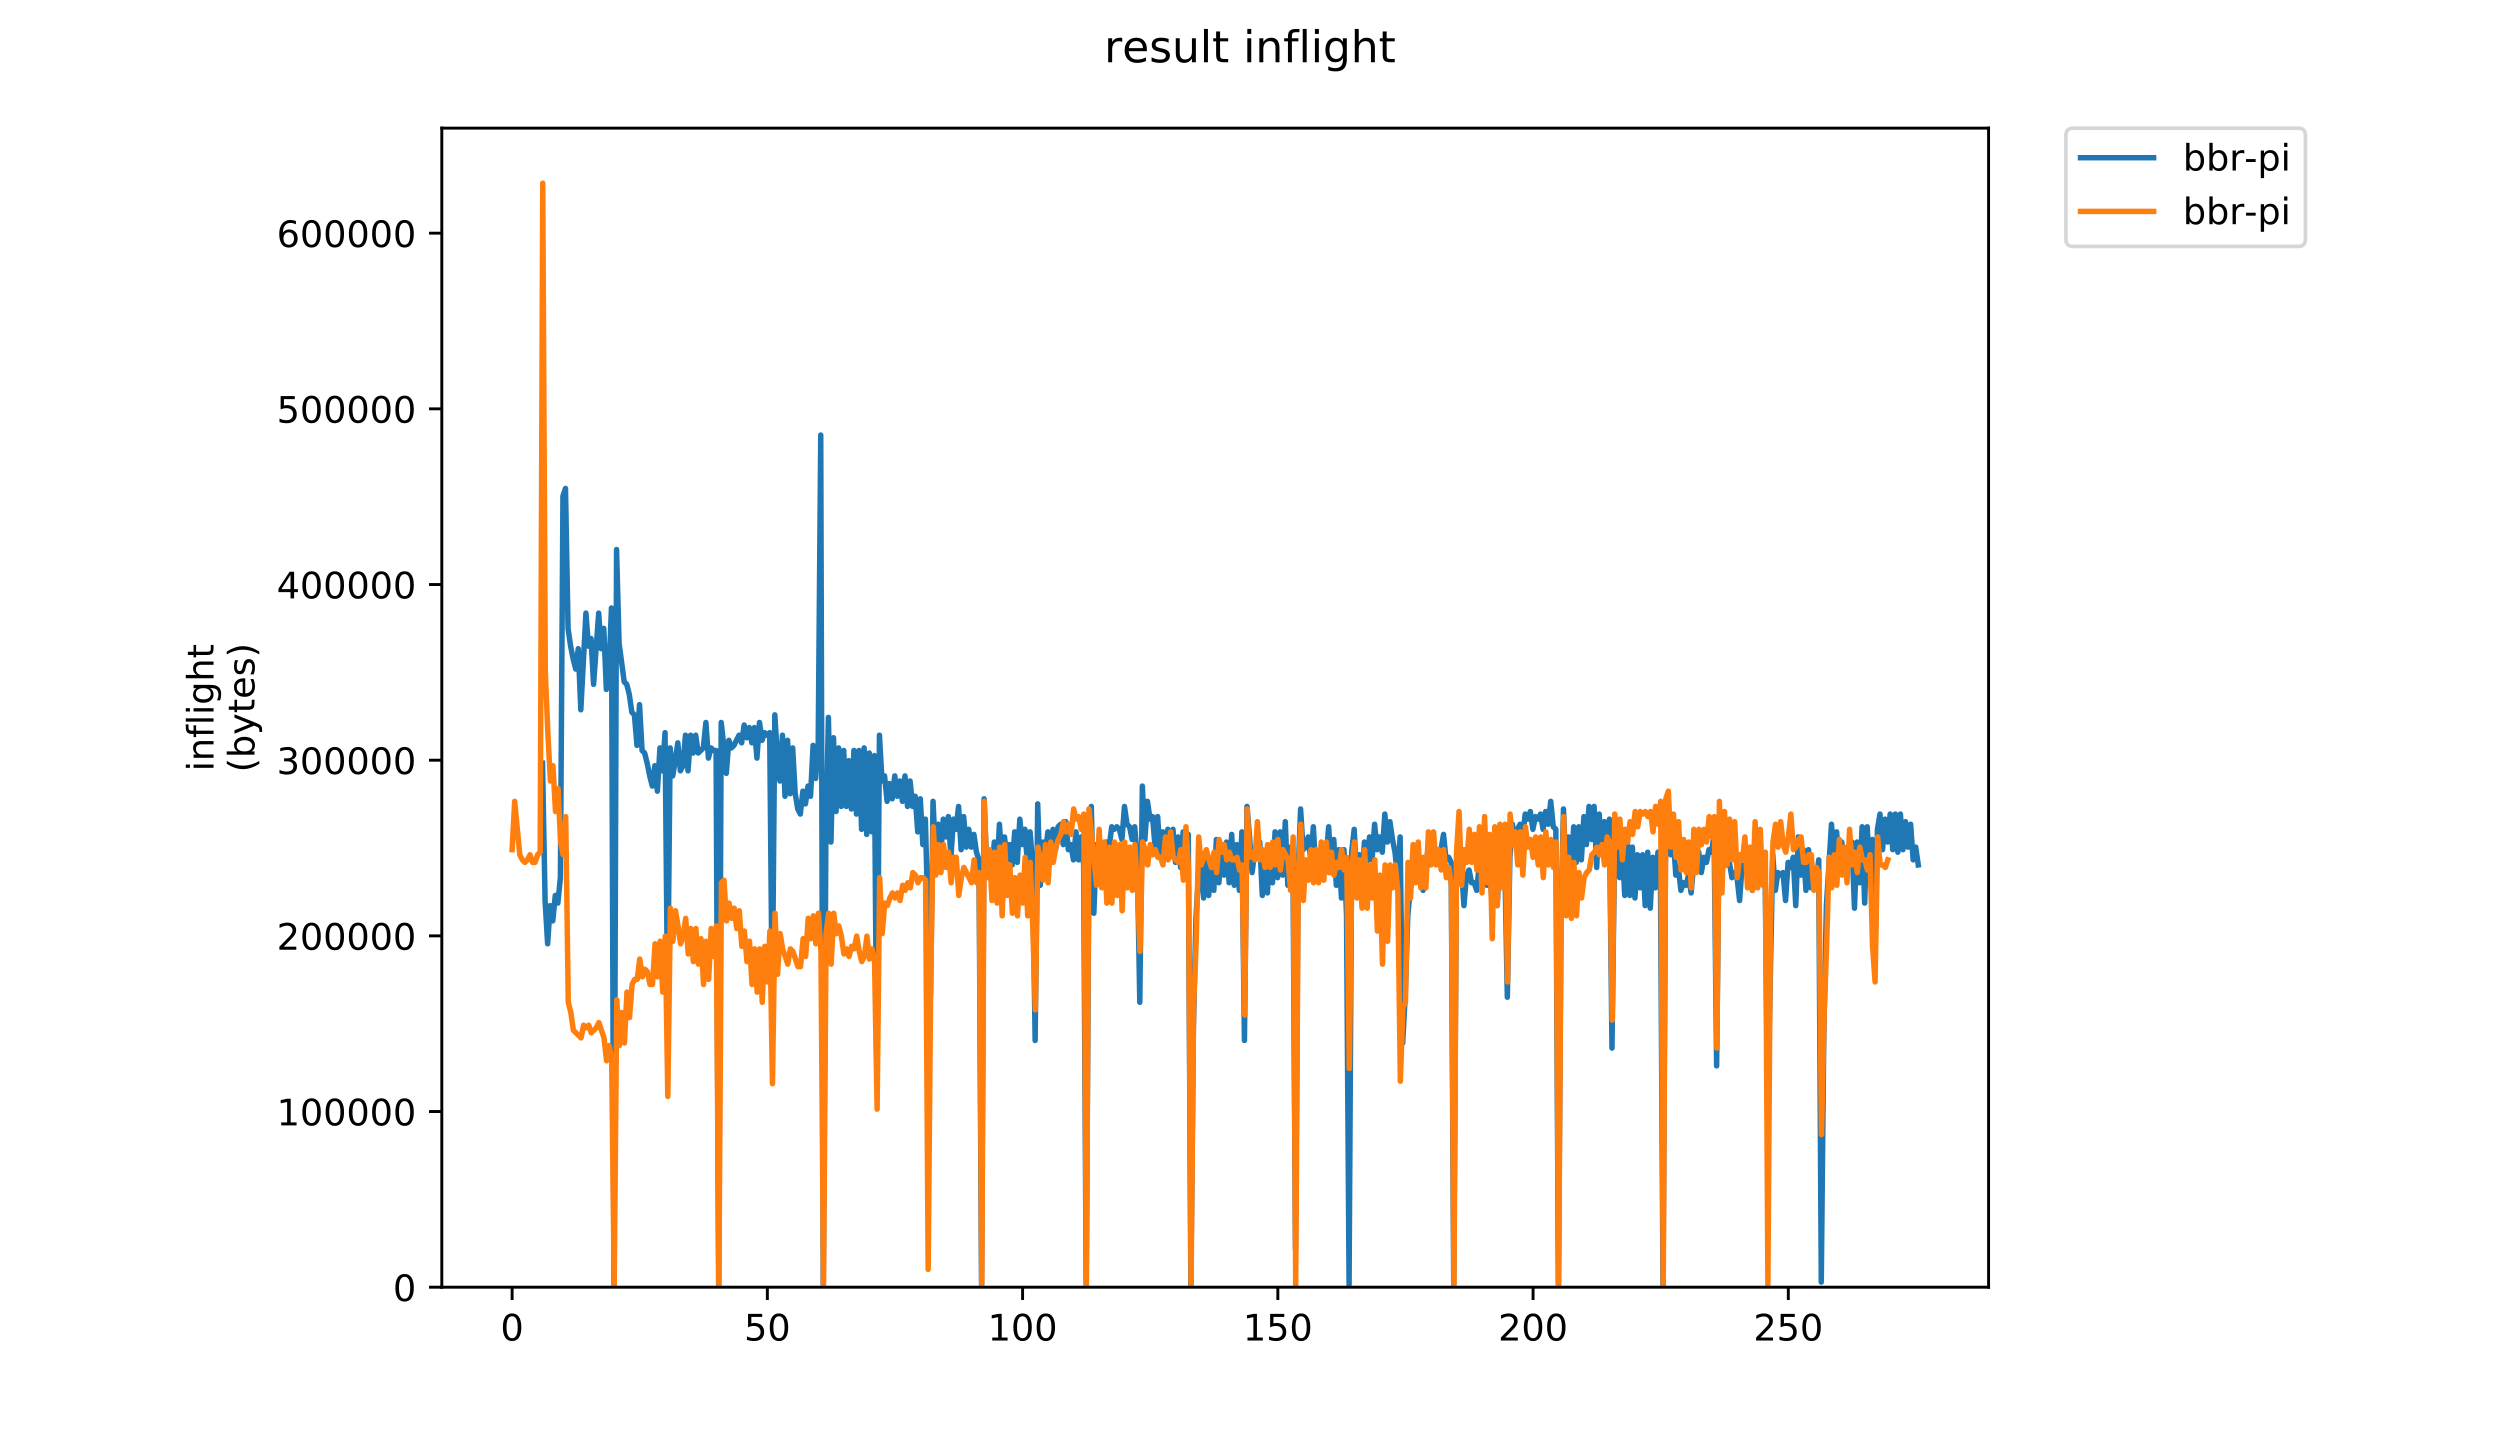 <?xml version="1.0" encoding="utf-8" standalone="no"?>
<!DOCTYPE svg PUBLIC "-//W3C//DTD SVG 1.1//EN"
  "http://www.w3.org/Graphics/SVG/1.1/DTD/svg11.dtd">
<!-- Created with matplotlib (https://matplotlib.org/) -->
<svg height="396pt" version="1.1" viewBox="0 0 684 396" width="684pt" xmlns="http://www.w3.org/2000/svg" xmlns:xlink="http://www.w3.org/1999/xlink">
 <defs>
  <style type="text/css">
*{stroke-linecap:butt;stroke-linejoin:round;}
  </style>
 </defs>
 <g id="figure_1">
  <g id="patch_1">
   <path d="M 0 396 
L 684 396 
L 684 0 
L 0 0 
z
" style="fill:#ffffff;"/>
  </g>
  <g id="axes_1">
   <g id="patch_2">
    <path d="M 120.879 352.174 
L 544.074 352.174 
L 544.074 35.062 
L 120.879 35.062 
z
" style="fill:#ffffff;"/>
   </g>
   <g id="matplotlib.axis_1">
    <g id="xtick_1">
     <g id="line2d_1">
      <defs>
       <path d="M 0 0 
L 0 3.5 
" id="mbcc3416b67" style="stroke:#000000;stroke-width:0.8;"/>
      </defs>
      <g>
       <use style="stroke:#000000;stroke-width:0.8;" x="140.115" xlink:href="#mbcc3416b67" y="352.174"/>
      </g>
     </g>
     <g id="text_1">
      <!-- 0 -->
      <defs>
       <path d="M 31.781 66.406 
Q 24.172 66.406 20.328 58.906 
Q 16.5 51.422 16.5 36.375 
Q 16.5 21.391 20.328 13.891 
Q 24.172 6.391 31.781 6.391 
Q 39.453 6.391 43.281 13.891 
Q 47.125 21.391 47.125 36.375 
Q 47.125 51.422 43.281 58.906 
Q 39.453 66.406 31.781 66.406 
z
M 31.781 74.219 
Q 44.047 74.219 50.516 64.516 
Q 56.984 54.828 56.984 36.375 
Q 56.984 17.969 50.516 8.266 
Q 44.047 -1.422 31.781 -1.422 
Q 19.531 -1.422 13.062 8.266 
Q 6.594 17.969 6.594 36.375 
Q 6.594 54.828 13.062 64.516 
Q 19.531 74.219 31.781 74.219 
z
" id="DejaVuSans-48"/>
      </defs>
      <g transform="translate(136.933 366.773)scale(0.1 -0.1)">
       <use xlink:href="#DejaVuSans-48"/>
      </g>
     </g>
    </g>
    <g id="xtick_2">
     <g id="line2d_2">
      <g>
       <use style="stroke:#000000;stroke-width:0.8;" x="209.948" xlink:href="#mbcc3416b67" y="352.174"/>
      </g>
     </g>
     <g id="text_2">
      <!-- 50 -->
      <defs>
       <path d="M 10.797 72.906 
L 49.516 72.906 
L 49.516 64.594 
L 19.828 64.594 
L 19.828 46.734 
Q 21.969 47.469 24.109 47.828 
Q 26.266 48.188 28.422 48.188 
Q 40.625 48.188 47.75 41.5 
Q 54.891 34.812 54.891 23.391 
Q 54.891 11.625 47.562 5.094 
Q 40.234 -1.422 26.906 -1.422 
Q 22.312 -1.422 17.547 -0.641 
Q 12.797 0.141 7.719 1.703 
L 7.719 11.625 
Q 12.109 9.234 16.797 8.062 
Q 21.484 6.891 26.703 6.891 
Q 35.156 6.891 40.078 11.328 
Q 45.016 15.766 45.016 23.391 
Q 45.016 31 40.078 35.438 
Q 35.156 39.891 26.703 39.891 
Q 22.75 39.891 18.812 39.016 
Q 14.891 38.141 10.797 36.281 
z
" id="DejaVuSans-53"/>
      </defs>
      <g transform="translate(203.586 366.773)scale(0.1 -0.1)">
       <use xlink:href="#DejaVuSans-53"/>
       <use x="63.623" xlink:href="#DejaVuSans-48"/>
      </g>
     </g>
    </g>
    <g id="xtick_3">
     <g id="line2d_3">
      <g>
       <use style="stroke:#000000;stroke-width:0.8;" x="279.781" xlink:href="#mbcc3416b67" y="352.174"/>
      </g>
     </g>
     <g id="text_3">
      <!-- 100 -->
      <defs>
       <path d="M 12.406 8.297 
L 28.516 8.297 
L 28.516 63.922 
L 10.984 60.406 
L 10.984 69.391 
L 28.422 72.906 
L 38.281 72.906 
L 38.281 8.297 
L 54.391 8.297 
L 54.391 0 
L 12.406 0 
z
" id="DejaVuSans-49"/>
      </defs>
      <g transform="translate(270.238 366.773)scale(0.1 -0.1)">
       <use xlink:href="#DejaVuSans-49"/>
       <use x="63.623" xlink:href="#DejaVuSans-48"/>
       <use x="127.246" xlink:href="#DejaVuSans-48"/>
      </g>
     </g>
    </g>
    <g id="xtick_4">
     <g id="line2d_4">
      <g>
       <use style="stroke:#000000;stroke-width:0.8;" x="349.615" xlink:href="#mbcc3416b67" y="352.174"/>
      </g>
     </g>
     <g id="text_4">
      <!-- 150 -->
      <g transform="translate(340.071 366.773)scale(0.1 -0.1)">
       <use xlink:href="#DejaVuSans-49"/>
       <use x="63.623" xlink:href="#DejaVuSans-53"/>
       <use x="127.246" xlink:href="#DejaVuSans-48"/>
      </g>
     </g>
    </g>
    <g id="xtick_5">
     <g id="line2d_5">
      <g>
       <use style="stroke:#000000;stroke-width:0.8;" x="419.448" xlink:href="#mbcc3416b67" y="352.174"/>
      </g>
     </g>
     <g id="text_5">
      <!-- 200 -->
      <defs>
       <path d="M 19.188 8.297 
L 53.609 8.297 
L 53.609 0 
L 7.328 0 
L 7.328 8.297 
Q 12.938 14.109 22.625 23.891 
Q 32.328 33.688 34.812 36.531 
Q 39.547 41.844 41.422 45.531 
Q 43.312 49.219 43.312 52.781 
Q 43.312 58.594 39.234 62.25 
Q 35.156 65.922 28.609 65.922 
Q 23.969 65.922 18.812 64.312 
Q 13.672 62.703 7.812 59.422 
L 7.812 69.391 
Q 13.766 71.781 18.938 73 
Q 24.125 74.219 28.422 74.219 
Q 39.75 74.219 46.484 68.547 
Q 53.219 62.891 53.219 53.422 
Q 53.219 48.922 51.531 44.891 
Q 49.859 40.875 45.406 35.406 
Q 44.188 33.984 37.641 27.219 
Q 31.109 20.453 19.188 8.297 
z
" id="DejaVuSans-50"/>
      </defs>
      <g transform="translate(409.904 366.773)scale(0.1 -0.1)">
       <use xlink:href="#DejaVuSans-50"/>
       <use x="63.623" xlink:href="#DejaVuSans-48"/>
       <use x="127.246" xlink:href="#DejaVuSans-48"/>
      </g>
     </g>
    </g>
    <g id="xtick_6">
     <g id="line2d_6">
      <g>
       <use style="stroke:#000000;stroke-width:0.8;" x="489.281" xlink:href="#mbcc3416b67" y="352.174"/>
      </g>
     </g>
     <g id="text_6">
      <!-- 250 -->
      <g transform="translate(479.738 366.773)scale(0.1 -0.1)">
       <use xlink:href="#DejaVuSans-50"/>
       <use x="63.623" xlink:href="#DejaVuSans-53"/>
       <use x="127.246" xlink:href="#DejaVuSans-48"/>
      </g>
     </g>
    </g>
   </g>
   <g id="matplotlib.axis_2">
    <g id="ytick_1">
     <g id="line2d_7">
      <defs>
       <path d="M 0 0 
L -3.5 0 
" id="m702353a41c" style="stroke:#000000;stroke-width:0.8;"/>
      </defs>
      <g>
       <use style="stroke:#000000;stroke-width:0.8;" x="120.879" xlink:href="#m702353a41c" y="352.174"/>
      </g>
     </g>
     <g id="text_7">
      <!-- 0 -->
      <g transform="translate(107.516 355.973)scale(0.1 -0.1)">
       <use xlink:href="#DejaVuSans-48"/>
      </g>
     </g>
    </g>
    <g id="ytick_2">
     <g id="line2d_8">
      <g>
       <use style="stroke:#000000;stroke-width:0.8;" x="120.879" xlink:href="#m702353a41c" y="304.111"/>
      </g>
     </g>
     <g id="text_8">
      <!-- 100000 -->
      <g transform="translate(75.704 307.91)scale(0.1 -0.1)">
       <use xlink:href="#DejaVuSans-49"/>
       <use x="63.623" xlink:href="#DejaVuSans-48"/>
       <use x="127.246" xlink:href="#DejaVuSans-48"/>
       <use x="190.869" xlink:href="#DejaVuSans-48"/>
       <use x="254.492" xlink:href="#DejaVuSans-48"/>
       <use x="318.115" xlink:href="#DejaVuSans-48"/>
      </g>
     </g>
    </g>
    <g id="ytick_3">
     <g id="line2d_9">
      <g>
       <use style="stroke:#000000;stroke-width:0.8;" x="120.879" xlink:href="#m702353a41c" y="256.048"/>
      </g>
     </g>
     <g id="text_9">
      <!-- 200000 -->
      <g transform="translate(75.704 259.847)scale(0.1 -0.1)">
       <use xlink:href="#DejaVuSans-50"/>
       <use x="63.623" xlink:href="#DejaVuSans-48"/>
       <use x="127.246" xlink:href="#DejaVuSans-48"/>
       <use x="190.869" xlink:href="#DejaVuSans-48"/>
       <use x="254.492" xlink:href="#DejaVuSans-48"/>
       <use x="318.115" xlink:href="#DejaVuSans-48"/>
      </g>
     </g>
    </g>
    <g id="ytick_4">
     <g id="line2d_10">
      <g>
       <use style="stroke:#000000;stroke-width:0.8;" x="120.879" xlink:href="#m702353a41c" y="207.985"/>
      </g>
     </g>
     <g id="text_10">
      <!-- 300000 -->
      <defs>
       <path d="M 40.578 39.312 
Q 47.656 37.797 51.625 33 
Q 55.609 28.219 55.609 21.188 
Q 55.609 10.406 48.188 4.484 
Q 40.766 -1.422 27.094 -1.422 
Q 22.516 -1.422 17.656 -0.516 
Q 12.797 0.391 7.625 2.203 
L 7.625 11.719 
Q 11.719 9.328 16.594 8.109 
Q 21.484 6.891 26.812 6.891 
Q 36.078 6.891 40.938 10.547 
Q 45.797 14.203 45.797 21.188 
Q 45.797 27.641 41.281 31.266 
Q 36.766 34.906 28.719 34.906 
L 20.219 34.906 
L 20.219 43.016 
L 29.109 43.016 
Q 36.375 43.016 40.234 45.922 
Q 44.094 48.828 44.094 54.297 
Q 44.094 59.906 40.109 62.906 
Q 36.141 65.922 28.719 65.922 
Q 24.656 65.922 20.016 65.031 
Q 15.375 64.156 9.812 62.312 
L 9.812 71.094 
Q 15.438 72.656 20.344 73.438 
Q 25.25 74.219 29.594 74.219 
Q 40.828 74.219 47.359 69.109 
Q 53.906 64.016 53.906 55.328 
Q 53.906 49.266 50.438 45.094 
Q 46.969 40.922 40.578 39.312 
z
" id="DejaVuSans-51"/>
      </defs>
      <g transform="translate(75.704 211.784)scale(0.1 -0.1)">
       <use xlink:href="#DejaVuSans-51"/>
       <use x="63.623" xlink:href="#DejaVuSans-48"/>
       <use x="127.246" xlink:href="#DejaVuSans-48"/>
       <use x="190.869" xlink:href="#DejaVuSans-48"/>
       <use x="254.492" xlink:href="#DejaVuSans-48"/>
       <use x="318.115" xlink:href="#DejaVuSans-48"/>
      </g>
     </g>
    </g>
    <g id="ytick_5">
     <g id="line2d_11">
      <g>
       <use style="stroke:#000000;stroke-width:0.8;" x="120.879" xlink:href="#m702353a41c" y="159.922"/>
      </g>
     </g>
     <g id="text_11">
      <!-- 400000 -->
      <defs>
       <path d="M 37.797 64.312 
L 12.891 25.391 
L 37.797 25.391 
z
M 35.203 72.906 
L 47.609 72.906 
L 47.609 25.391 
L 58.016 25.391 
L 58.016 17.188 
L 47.609 17.188 
L 47.609 0 
L 37.797 0 
L 37.797 17.188 
L 4.891 17.188 
L 4.891 26.703 
z
" id="DejaVuSans-52"/>
      </defs>
      <g transform="translate(75.704 163.721)scale(0.1 -0.1)">
       <use xlink:href="#DejaVuSans-52"/>
       <use x="63.623" xlink:href="#DejaVuSans-48"/>
       <use x="127.246" xlink:href="#DejaVuSans-48"/>
       <use x="190.869" xlink:href="#DejaVuSans-48"/>
       <use x="254.492" xlink:href="#DejaVuSans-48"/>
       <use x="318.115" xlink:href="#DejaVuSans-48"/>
      </g>
     </g>
    </g>
    <g id="ytick_6">
     <g id="line2d_12">
      <g>
       <use style="stroke:#000000;stroke-width:0.8;" x="120.879" xlink:href="#m702353a41c" y="111.858"/>
      </g>
     </g>
     <g id="text_12">
      <!-- 500000 -->
      <g transform="translate(75.704 115.658)scale(0.1 -0.1)">
       <use xlink:href="#DejaVuSans-53"/>
       <use x="63.623" xlink:href="#DejaVuSans-48"/>
       <use x="127.246" xlink:href="#DejaVuSans-48"/>
       <use x="190.869" xlink:href="#DejaVuSans-48"/>
       <use x="254.492" xlink:href="#DejaVuSans-48"/>
       <use x="318.115" xlink:href="#DejaVuSans-48"/>
      </g>
     </g>
    </g>
    <g id="ytick_7">
     <g id="line2d_13">
      <g>
       <use style="stroke:#000000;stroke-width:0.8;" x="120.879" xlink:href="#m702353a41c" y="63.795"/>
      </g>
     </g>
     <g id="text_13">
      <!-- 600000 -->
      <defs>
       <path d="M 33.016 40.375 
Q 26.375 40.375 22.484 35.828 
Q 18.609 31.297 18.609 23.391 
Q 18.609 15.531 22.484 10.953 
Q 26.375 6.391 33.016 6.391 
Q 39.656 6.391 43.531 10.953 
Q 47.406 15.531 47.406 23.391 
Q 47.406 31.297 43.531 35.828 
Q 39.656 40.375 33.016 40.375 
z
M 52.594 71.297 
L 52.594 62.312 
Q 48.875 64.062 45.094 64.984 
Q 41.312 65.922 37.594 65.922 
Q 27.828 65.922 22.672 59.328 
Q 17.531 52.734 16.797 39.406 
Q 19.672 43.656 24.016 45.922 
Q 28.375 48.188 33.594 48.188 
Q 44.578 48.188 50.953 41.516 
Q 57.328 34.859 57.328 23.391 
Q 57.328 12.156 50.688 5.359 
Q 44.047 -1.422 33.016 -1.422 
Q 20.359 -1.422 13.672 8.266 
Q 6.984 17.969 6.984 36.375 
Q 6.984 53.656 15.188 63.938 
Q 23.391 74.219 37.203 74.219 
Q 40.922 74.219 44.703 73.484 
Q 48.484 72.75 52.594 71.297 
z
" id="DejaVuSans-54"/>
      </defs>
      <g transform="translate(75.704 67.594)scale(0.1 -0.1)">
       <use xlink:href="#DejaVuSans-54"/>
       <use x="63.623" xlink:href="#DejaVuSans-48"/>
       <use x="127.246" xlink:href="#DejaVuSans-48"/>
       <use x="190.869" xlink:href="#DejaVuSans-48"/>
       <use x="254.492" xlink:href="#DejaVuSans-48"/>
       <use x="318.115" xlink:href="#DejaVuSans-48"/>
      </g>
     </g>
    </g>
    <g id="text_14">
     <!-- inflight -->
     <defs>
      <path d="M 9.422 54.688 
L 18.406 54.688 
L 18.406 0 
L 9.422 0 
z
M 9.422 75.984 
L 18.406 75.984 
L 18.406 64.594 
L 9.422 64.594 
z
" id="DejaVuSans-105"/>
      <path d="M 54.891 33.016 
L 54.891 0 
L 45.906 0 
L 45.906 32.719 
Q 45.906 40.484 42.875 44.328 
Q 39.844 48.188 33.797 48.188 
Q 26.516 48.188 22.312 43.547 
Q 18.109 38.922 18.109 30.906 
L 18.109 0 
L 9.078 0 
L 9.078 54.688 
L 18.109 54.688 
L 18.109 46.188 
Q 21.344 51.125 25.703 53.562 
Q 30.078 56 35.797 56 
Q 45.219 56 50.047 50.172 
Q 54.891 44.344 54.891 33.016 
z
" id="DejaVuSans-110"/>
      <path d="M 37.109 75.984 
L 37.109 68.5 
L 28.516 68.5 
Q 23.688 68.5 21.797 66.547 
Q 19.922 64.594 19.922 59.516 
L 19.922 54.688 
L 34.719 54.688 
L 34.719 47.703 
L 19.922 47.703 
L 19.922 0 
L 10.891 0 
L 10.891 47.703 
L 2.297 47.703 
L 2.297 54.688 
L 10.891 54.688 
L 10.891 58.5 
Q 10.891 67.625 15.141 71.797 
Q 19.391 75.984 28.609 75.984 
z
" id="DejaVuSans-102"/>
      <path d="M 9.422 75.984 
L 18.406 75.984 
L 18.406 0 
L 9.422 0 
z
" id="DejaVuSans-108"/>
      <path d="M 45.406 27.984 
Q 45.406 37.75 41.375 43.109 
Q 37.359 48.484 30.078 48.484 
Q 22.859 48.484 18.828 43.109 
Q 14.797 37.75 14.797 27.984 
Q 14.797 18.266 18.828 12.891 
Q 22.859 7.516 30.078 7.516 
Q 37.359 7.516 41.375 12.891 
Q 45.406 18.266 45.406 27.984 
z
M 54.391 6.781 
Q 54.391 -7.172 48.188 -13.984 
Q 42 -20.797 29.203 -20.797 
Q 24.469 -20.797 20.266 -20.094 
Q 16.062 -19.391 12.109 -17.922 
L 12.109 -9.188 
Q 16.062 -11.328 19.922 -12.344 
Q 23.781 -13.375 27.781 -13.375 
Q 36.625 -13.375 41.016 -8.766 
Q 45.406 -4.156 45.406 5.172 
L 45.406 9.625 
Q 42.625 4.781 38.281 2.391 
Q 33.938 0 27.875 0 
Q 17.828 0 11.672 7.656 
Q 5.516 15.328 5.516 27.984 
Q 5.516 40.672 11.672 48.328 
Q 17.828 56 27.875 56 
Q 33.938 56 38.281 53.609 
Q 42.625 51.219 45.406 46.391 
L 45.406 54.688 
L 54.391 54.688 
z
" id="DejaVuSans-103"/>
      <path d="M 54.891 33.016 
L 54.891 0 
L 45.906 0 
L 45.906 32.719 
Q 45.906 40.484 42.875 44.328 
Q 39.844 48.188 33.797 48.188 
Q 26.516 48.188 22.312 43.547 
Q 18.109 38.922 18.109 30.906 
L 18.109 0 
L 9.078 0 
L 9.078 75.984 
L 18.109 75.984 
L 18.109 46.188 
Q 21.344 51.125 25.703 53.562 
Q 30.078 56 35.797 56 
Q 45.219 56 50.047 50.172 
Q 54.891 44.344 54.891 33.016 
z
" id="DejaVuSans-104"/>
      <path d="M 18.312 70.219 
L 18.312 54.688 
L 36.812 54.688 
L 36.812 47.703 
L 18.312 47.703 
L 18.312 18.016 
Q 18.312 11.328 20.141 9.422 
Q 21.969 7.516 27.594 7.516 
L 36.812 7.516 
L 36.812 0 
L 27.594 0 
Q 17.188 0 13.234 3.875 
Q 9.281 7.766 9.281 18.016 
L 9.281 47.703 
L 2.688 47.703 
L 2.688 54.688 
L 9.281 54.688 
L 9.281 70.219 
z
" id="DejaVuSans-116"/>
     </defs>
     <g transform="translate(58.426 211.018)rotate(-90)scale(0.1 -0.1)">
      <use xlink:href="#DejaVuSans-105"/>
      <use x="27.783" xlink:href="#DejaVuSans-110"/>
      <use x="91.162" xlink:href="#DejaVuSans-102"/>
      <use x="126.367" xlink:href="#DejaVuSans-108"/>
      <use x="154.15" xlink:href="#DejaVuSans-105"/>
      <use x="181.934" xlink:href="#DejaVuSans-103"/>
      <use x="245.41" xlink:href="#DejaVuSans-104"/>
      <use x="308.789" xlink:href="#DejaVuSans-116"/>
     </g>
     <!-- (bytes) -->
     <defs>
      <path d="M 31 75.875 
Q 24.469 64.656 21.281 53.656 
Q 18.109 42.672 18.109 31.391 
Q 18.109 20.125 21.312 9.062 
Q 24.516 -2 31 -13.188 
L 23.188 -13.188 
Q 15.875 -1.703 12.234 9.375 
Q 8.594 20.453 8.594 31.391 
Q 8.594 42.281 12.203 53.312 
Q 15.828 64.359 23.188 75.875 
z
" id="DejaVuSans-40"/>
      <path d="M 48.688 27.297 
Q 48.688 37.203 44.609 42.844 
Q 40.531 48.484 33.406 48.484 
Q 26.266 48.484 22.188 42.844 
Q 18.109 37.203 18.109 27.297 
Q 18.109 17.391 22.188 11.75 
Q 26.266 6.109 33.406 6.109 
Q 40.531 6.109 44.609 11.75 
Q 48.688 17.391 48.688 27.297 
z
M 18.109 46.391 
Q 20.953 51.266 25.266 53.625 
Q 29.594 56 35.594 56 
Q 45.562 56 51.781 48.094 
Q 58.016 40.188 58.016 27.297 
Q 58.016 14.406 51.781 6.484 
Q 45.562 -1.422 35.594 -1.422 
Q 29.594 -1.422 25.266 0.953 
Q 20.953 3.328 18.109 8.203 
L 18.109 0 
L 9.078 0 
L 9.078 75.984 
L 18.109 75.984 
z
" id="DejaVuSans-98"/>
      <path d="M 32.172 -5.078 
Q 28.375 -14.844 24.75 -17.812 
Q 21.141 -20.797 15.094 -20.797 
L 7.906 -20.797 
L 7.906 -13.281 
L 13.188 -13.281 
Q 16.891 -13.281 18.938 -11.516 
Q 21 -9.766 23.484 -3.219 
L 25.094 0.875 
L 2.984 54.688 
L 12.5 54.688 
L 29.594 11.922 
L 46.688 54.688 
L 56.203 54.688 
z
" id="DejaVuSans-121"/>
      <path d="M 56.203 29.594 
L 56.203 25.203 
L 14.891 25.203 
Q 15.484 15.922 20.484 11.062 
Q 25.484 6.203 34.422 6.203 
Q 39.594 6.203 44.453 7.469 
Q 49.312 8.734 54.109 11.281 
L 54.109 2.781 
Q 49.266 0.734 44.188 -0.344 
Q 39.109 -1.422 33.891 -1.422 
Q 20.797 -1.422 13.156 6.188 
Q 5.516 13.812 5.516 26.812 
Q 5.516 40.234 12.766 48.109 
Q 20.016 56 32.328 56 
Q 43.359 56 49.781 48.891 
Q 56.203 41.797 56.203 29.594 
z
M 47.219 32.234 
Q 47.125 39.594 43.094 43.984 
Q 39.062 48.391 32.422 48.391 
Q 24.906 48.391 20.391 44.141 
Q 15.875 39.891 15.188 32.172 
z
" id="DejaVuSans-101"/>
      <path d="M 44.281 53.078 
L 44.281 44.578 
Q 40.484 46.531 36.375 47.5 
Q 32.281 48.484 27.875 48.484 
Q 21.188 48.484 17.844 46.438 
Q 14.5 44.391 14.5 40.281 
Q 14.5 37.156 16.891 35.375 
Q 19.281 33.594 26.516 31.984 
L 29.594 31.297 
Q 39.156 29.25 43.188 25.516 
Q 47.219 21.781 47.219 15.094 
Q 47.219 7.469 41.188 3.016 
Q 35.156 -1.422 24.609 -1.422 
Q 20.219 -1.422 15.453 -0.562 
Q 10.688 0.297 5.422 2 
L 5.422 11.281 
Q 10.406 8.688 15.234 7.391 
Q 20.062 6.109 24.812 6.109 
Q 31.156 6.109 34.562 8.281 
Q 37.984 10.453 37.984 14.406 
Q 37.984 18.062 35.516 20.016 
Q 33.062 21.969 24.703 23.781 
L 21.578 24.516 
Q 13.234 26.266 9.516 29.906 
Q 5.812 33.547 5.812 39.891 
Q 5.812 47.609 11.281 51.797 
Q 16.75 56 26.812 56 
Q 31.781 56 36.172 55.266 
Q 40.578 54.547 44.281 53.078 
z
" id="DejaVuSans-115"/>
      <path d="M 8.016 75.875 
L 15.828 75.875 
Q 23.141 64.359 26.781 53.312 
Q 30.422 42.281 30.422 31.391 
Q 30.422 20.453 26.781 9.375 
Q 23.141 -1.703 15.828 -13.188 
L 8.016 -13.188 
Q 14.5 -2 17.703 9.062 
Q 20.906 20.125 20.906 31.391 
Q 20.906 42.672 17.703 53.656 
Q 14.5 64.656 8.016 75.875 
z
" id="DejaVuSans-41"/>
     </defs>
     <g transform="translate(69.624 211.295)rotate(-90)scale(0.1 -0.1)">
      <use xlink:href="#DejaVuSans-40"/>
      <use x="39.014" xlink:href="#DejaVuSans-98"/>
      <use x="102.49" xlink:href="#DejaVuSans-121"/>
      <use x="161.67" xlink:href="#DejaVuSans-116"/>
      <use x="200.879" xlink:href="#DejaVuSans-101"/>
      <use x="262.402" xlink:href="#DejaVuSans-115"/>
      <use x="314.502" xlink:href="#DejaVuSans-41"/>
     </g>
    </g>
   </g>
   <g id="line2d_14">
    <path clip-path="url(#p927c589e6e)" d="M 148.436 208.808 
L 149.134 246.389 
L 149.833 258.22 
L 150.531 247.781 
L 151.229 251.957 
L 151.928 244.997 
L 152.626 247.085 
L 153.324 240.125 
L 154.023 135.732 
L 154.721 133.644 
L 155.419 171.922 
L 156.118 176.794 
L 156.816 180.273 
L 157.514 183.057 
L 158.213 177.49 
L 158.911 194.192 
L 160.308 167.746 
L 161.006 176.794 
L 161.704 174.706 
L 162.403 187.233 
L 163.799 167.746 
L 164.498 177.49 
L 165.196 171.922 
L 165.894 188.625 
L 166.593 184.449 
L 167.291 166.354 
L 167.989 351.478 
L 168.688 150.347 
L 169.386 176.098 
L 170.783 186.537 
L 171.481 187.233 
L 172.179 190.017 
L 172.878 194.888 
L 173.576 195.584 
L 174.274 203.936 
L 174.973 192.801 
L 175.671 205.328 
L 176.369 206.024 
L 177.068 208.808 
L 177.766 212.287 
L 178.464 215.071 
L 179.163 209.503 
L 179.861 216.463 
L 180.559 204.632 
L 181.258 210.895 
L 181.956 200.456 
L 182.654 274.923 
L 183.353 204.632 
L 184.051 212.287 
L 184.749 208.112 
L 185.448 203.24 
L 186.146 210.895 
L 186.844 209.503 
L 187.543 201.152 
L 188.241 210.895 
L 188.939 201.152 
L 189.638 206.024 
L 190.336 201.152 
L 191.034 206.024 
L 192.431 204.632 
L 193.129 197.672 
L 193.828 207.416 
L 194.526 204.632 
L 195.224 205.328 
L 195.923 205.328 
L 196.621 351.478 
L 197.319 197.672 
L 198.018 203.936 
L 198.716 211.591 
L 199.414 202.544 
L 200.113 204.632 
L 200.811 203.936 
L 202.208 201.152 
L 202.906 203.24 
L 203.604 198.368 
L 204.303 201.848 
L 205.001 199.064 
L 205.699 203.24 
L 206.398 199.064 
L 207.096 207.416 
L 207.794 197.672 
L 208.493 202.544 
L 209.191 200.456 
L 209.889 201.152 
L 210.588 200.456 
L 211.286 276.315 
L 211.984 195.584 
L 212.683 206.72 
L 213.381 213.679 
L 214.079 201.152 
L 214.778 217.855 
L 215.476 202.544 
L 216.174 217.159 
L 216.873 204.632 
L 217.571 217.159 
L 218.269 221.335 
L 218.968 222.727 
L 219.666 216.463 
L 220.364 219.943 
L 221.063 215.071 
L 221.761 217.855 
L 222.459 203.936 
L 223.158 212.983 
L 223.856 203.936 
L 224.554 119.029 
L 225.253 351.478 
L 225.951 230.382 
L 226.649 196.28 
L 227.348 230.382 
L 228.046 201.848 
L 228.744 222.031 
L 229.443 204.632 
L 230.141 220.639 
L 230.839 205.328 
L 231.538 220.639 
L 232.236 208.112 
L 232.934 221.335 
L 233.633 205.328 
L 234.331 222.727 
L 235.029 205.328 
L 235.728 226.902 
L 236.426 204.632 
L 237.124 228.294 
L 237.823 206.024 
L 238.521 227.598 
L 239.219 206.72 
L 239.918 295.802 
L 240.616 201.152 
L 241.314 213.679 
L 242.013 212.287 
L 242.711 219.247 
L 243.409 214.375 
L 244.108 218.551 
L 244.806 212.287 
L 245.504 217.855 
L 246.203 213.679 
L 246.901 219.247 
L 247.599 212.287 
L 248.298 220.639 
L 248.996 213.679 
L 249.694 220.639 
L 250.393 217.855 
L 251.091 227.598 
L 251.789 218.551 
L 252.488 231.078 
L 253.186 224.119 
L 253.884 251.957 
L 254.583 272.139 
L 255.281 219.247 
L 255.979 234.558 
L 256.678 225.51 
L 257.376 233.862 
L 258.074 224.119 
L 258.773 228.99 
L 259.471 223.423 
L 260.169 234.558 
L 260.868 224.119 
L 261.566 226.902 
L 262.264 220.639 
L 262.963 232.47 
L 263.661 223.423 
L 264.359 231.774 
L 265.058 226.902 
L 265.756 231.774 
L 266.454 228.294 
L 267.153 233.166 
L 267.851 235.254 
L 268.549 351.478 
L 269.248 218.551 
L 269.946 236.646 
L 270.644 233.166 
L 271.343 239.43 
L 272.041 230.382 
L 272.739 239.43 
L 273.438 225.51 
L 274.136 235.254 
L 274.834 228.99 
L 275.533 235.254 
L 276.231 231.078 
L 276.929 236.646 
L 277.628 227.598 
L 278.326 235.95 
L 279.024 224.119 
L 279.723 231.078 
L 280.421 226.902 
L 281.119 236.646 
L 281.818 227.598 
L 282.516 235.95 
L 283.214 284.667 
L 283.913 219.943 
L 284.611 242.213 
L 285.309 230.382 
L 286.008 233.166 
L 286.706 227.598 
L 287.404 234.558 
L 288.103 226.902 
L 288.801 232.47 
L 289.499 226.206 
L 290.198 225.51 
L 290.896 231.078 
L 291.594 224.814 
L 292.293 232.47 
L 292.991 231.078 
L 293.689 235.254 
L 294.388 227.598 
L 295.086 235.254 
L 295.784 228.99 
L 296.483 236.646 
L 297.181 351.478 
L 297.879 243.605 
L 298.578 220.639 
L 299.276 249.869 
L 299.974 231.078 
L 300.673 237.342 
L 302.069 234.558 
L 302.768 230.382 
L 303.466 231.774 
L 304.164 226.206 
L 304.863 226.902 
L 305.561 226.206 
L 306.259 226.902 
L 306.958 229.686 
L 307.656 220.639 
L 308.354 225.51 
L 309.053 226.206 
L 309.751 229.686 
L 310.449 226.206 
L 311.148 234.558 
L 311.846 274.227 
L 312.544 215.071 
L 313.243 229.686 
L 313.941 219.247 
L 314.639 224.119 
L 315.338 223.423 
L 316.036 231.774 
L 316.734 223.423 
L 317.433 234.558 
L 318.131 227.598 
L 318.829 233.166 
L 319.528 226.902 
L 320.226 233.862 
L 320.924 226.902 
L 321.623 235.95 
L 322.321 228.99 
L 323.019 237.342 
L 323.718 227.598 
L 324.416 235.95 
L 325.114 228.294 
L 325.813 351.478 
L 326.511 281.187 
L 327.209 251.261 
L 327.908 239.43 
L 328.606 236.646 
L 329.304 245.693 
L 330.003 235.95 
L 330.701 244.997 
L 331.399 235.254 
L 332.098 243.605 
L 332.796 229.686 
L 333.494 241.517 
L 334.193 231.078 
L 334.891 239.43 
L 335.589 230.382 
L 336.288 241.517 
L 336.986 228.294 
L 337.684 242.213 
L 338.383 231.078 
L 339.081 243.605 
L 339.779 227.598 
L 340.478 284.667 
L 341.176 220.639 
L 341.874 228.99 
L 342.573 238.734 
L 343.271 233.166 
L 343.969 232.47 
L 344.668 230.382 
L 345.366 244.997 
L 346.064 234.558 
L 346.763 244.301 
L 347.461 231.774 
L 348.159 241.517 
L 348.858 227.598 
L 349.556 240.125 
L 350.254 227.598 
L 350.953 239.43 
L 351.651 224.814 
L 352.349 242.213 
L 353.048 231.774 
L 353.746 233.862 
L 354.444 341.735 
L 355.143 239.43 
L 355.841 221.335 
L 356.539 232.47 
L 357.238 231.774 
L 357.936 228.99 
L 358.634 235.254 
L 359.333 226.206 
L 360.031 238.734 
L 361.428 233.166 
L 362.126 234.558 
L 362.824 234.558 
L 363.523 226.206 
L 364.221 238.734 
L 364.919 229.686 
L 365.618 242.213 
L 366.316 232.47 
L 367.014 245.693 
L 367.713 232.47 
L 368.411 250.565 
L 369.109 351.478 
L 369.808 233.166 
L 370.506 226.902 
L 371.204 240.821 
L 371.903 233.862 
L 372.601 241.517 
L 373.299 230.382 
L 373.998 235.95 
L 374.696 228.99 
L 375.394 235.254 
L 376.093 225.51 
L 376.791 232.47 
L 377.489 228.99 
L 378.188 233.166 
L 378.886 222.727 
L 379.584 230.382 
L 380.283 224.814 
L 380.981 229.686 
L 381.679 233.166 
L 382.378 240.125 
L 383.076 228.99 
L 383.774 285.363 
L 384.473 272.139 
L 385.171 250.565 
L 385.869 242.909 
L 386.568 240.821 
L 387.266 240.821 
L 387.964 239.43 
L 388.663 240.821 
L 389.361 243.605 
L 390.059 239.43 
L 390.758 231.078 
L 391.456 235.254 
L 392.154 230.382 
L 392.853 235.95 
L 393.551 232.47 
L 394.249 232.47 
L 394.948 228.294 
L 395.646 235.254 
L 396.344 234.558 
L 397.043 235.95 
L 397.741 351.478 
L 398.439 242.213 
L 399.138 226.902 
L 400.534 247.781 
L 401.233 239.43 
L 401.931 238.038 
L 402.629 241.517 
L 403.328 241.517 
L 404.026 243.605 
L 404.724 236.646 
L 405.423 242.213 
L 406.121 233.166 
L 406.819 242.213 
L 407.518 236.646 
L 408.216 246.389 
L 408.914 240.821 
L 409.613 247.781 
L 410.311 235.254 
L 411.009 240.821 
L 411.708 235.95 
L 412.406 272.835 
L 413.104 234.558 
L 413.803 225.51 
L 414.501 230.382 
L 415.199 226.902 
L 415.898 225.51 
L 416.596 228.99 
L 417.294 222.727 
L 417.993 224.119 
L 418.691 222.031 
L 419.389 226.902 
L 420.088 223.423 
L 420.786 224.119 
L 421.484 222.727 
L 422.183 226.902 
L 422.881 222.031 
L 423.579 225.51 
L 424.278 219.247 
L 424.976 226.206 
L 425.674 226.902 
L 426.373 351.478 
L 427.071 251.261 
L 427.769 221.335 
L 428.468 240.821 
L 429.166 228.99 
L 429.864 239.43 
L 430.563 226.206 
L 431.261 235.95 
L 431.959 226.206 
L 432.658 235.254 
L 433.356 223.423 
L 434.054 231.078 
L 434.753 220.639 
L 435.451 229.686 
L 436.149 220.639 
L 436.848 237.342 
L 437.546 222.727 
L 438.244 233.862 
L 438.943 224.814 
L 439.641 229.686 
L 440.339 224.119 
L 441.038 286.754 
L 441.736 232.47 
L 442.434 226.902 
L 443.133 240.125 
L 443.831 231.774 
L 444.529 244.997 
L 445.228 229.686 
L 445.926 244.997 
L 446.624 231.774 
L 447.323 245.693 
L 448.021 233.862 
L 448.719 242.909 
L 449.418 233.862 
L 450.116 247.781 
L 450.814 233.166 
L 451.513 248.477 
L 452.211 234.558 
L 452.909 242.909 
L 453.608 233.166 
L 454.306 241.517 
L 455.004 351.478 
L 455.703 228.99 
L 456.401 226.206 
L 457.099 233.862 
L 457.798 228.99 
L 458.496 239.43 
L 459.194 237.342 
L 459.893 243.605 
L 460.591 241.517 
L 461.289 242.213 
L 461.988 239.43 
L 462.686 244.301 
L 463.384 236.646 
L 464.083 238.038 
L 464.781 233.166 
L 465.479 238.734 
L 466.178 234.558 
L 466.876 235.95 
L 467.574 232.47 
L 468.273 233.166 
L 468.971 228.294 
L 469.669 291.626 
L 470.368 224.119 
L 471.066 240.125 
L 471.764 231.078 
L 472.463 236.646 
L 473.161 235.95 
L 473.859 240.125 
L 474.558 238.734 
L 475.256 240.125 
L 475.954 246.389 
L 476.653 236.646 
L 477.351 238.734 
L 478.049 237.342 
L 478.748 233.862 
L 479.446 243.605 
L 480.144 233.166 
L 480.843 241.517 
L 481.541 240.125 
L 482.239 237.342 
L 482.938 239.43 
L 483.636 302.761 
L 485.033 233.862 
L 485.731 243.605 
L 486.429 238.734 
L 487.128 239.43 
L 487.826 238.734 
L 488.524 246.389 
L 489.223 235.95 
L 489.921 237.342 
L 490.619 234.558 
L 491.318 247.781 
L 492.016 228.99 
L 492.714 239.43 
L 493.413 232.47 
L 494.111 243.605 
L 494.809 232.47 
L 495.508 242.909 
L 496.206 242.909 
L 496.904 241.517 
L 497.603 235.254 
L 498.301 350.782 
L 498.999 281.883 
L 499.698 247.781 
L 501.094 225.51 
L 501.793 235.254 
L 502.491 227.598 
L 503.189 235.95 
L 503.888 230.382 
L 504.586 235.254 
L 505.284 232.47 
L 505.983 235.95 
L 506.681 230.382 
L 507.379 248.477 
L 508.078 230.382 
L 508.776 241.517 
L 509.474 226.206 
L 510.173 247.085 
L 510.871 226.206 
L 511.569 239.43 
L 512.268 229.686 
L 512.966 262.396 
L 513.664 226.902 
L 514.363 222.727 
L 515.061 232.47 
L 515.759 224.119 
L 516.458 230.382 
L 517.156 222.727 
L 517.854 232.47 
L 518.553 222.727 
L 519.251 233.166 
L 519.949 222.727 
L 520.648 232.47 
L 521.346 224.814 
L 522.044 231.774 
L 522.743 225.51 
L 523.441 235.254 
L 524.139 231.774 
L 524.838 236.646 
L 524.838 236.646 
" style="fill:none;stroke:#1f77b4;stroke-linecap:square;stroke-width:1.5;"/>
   </g>
   <g id="line2d_15">
    <path clip-path="url(#p927c589e6e)" d="M 140.115 232.47 
L 140.813 219.247 
L 142.21 233.862 
L 142.908 235.254 
L 143.606 235.95 
L 144.305 235.254 
L 145.003 233.862 
L 145.701 235.95 
L 146.4 235.95 
L 147.098 233.862 
L 147.796 233.166 
L 148.495 50.13 
L 149.193 183.753 
L 149.891 200.456 
L 150.59 213.679 
L 151.288 209.503 
L 151.986 222.031 
L 152.685 215.767 
L 153.383 230.382 
L 154.081 233.862 
L 154.78 223.423 
L 155.478 274.227 
L 156.176 277.011 
L 156.875 281.883 
L 158.97 283.971 
L 159.668 280.491 
L 160.366 281.187 
L 161.065 280.491 
L 161.763 282.579 
L 163.16 281.187 
L 163.858 279.795 
L 165.255 283.971 
L 165.953 290.234 
L 166.651 286.058 
L 167.35 289.538 
L 168.048 351.478 
L 168.746 273.531 
L 169.445 286.058 
L 170.143 277.011 
L 170.841 285.363 
L 171.54 271.443 
L 172.238 278.403 
L 172.936 269.356 
L 173.635 267.964 
L 174.333 267.964 
L 175.031 262.396 
L 175.73 267.268 
L 176.428 265.18 
L 177.126 265.876 
L 177.825 269.356 
L 178.523 269.356 
L 179.221 258.22 
L 179.92 267.268 
L 180.618 257.524 
L 181.316 271.443 
L 182.015 256.132 
L 182.713 299.978 
L 183.411 248.477 
L 184.11 257.524 
L 184.808 249.173 
L 185.506 253.349 
L 186.205 258.22 
L 186.903 256.132 
L 187.601 251.261 
L 188.3 261.004 
L 188.998 254.045 
L 189.696 263.092 
L 190.395 254.045 
L 191.093 263.788 
L 191.791 256.828 
L 192.49 269.356 
L 193.188 257.524 
L 193.886 267.964 
L 194.585 254.045 
L 195.283 261.7 
L 195.981 253.349 
L 196.68 351.478 
L 197.378 241.517 
L 198.076 240.821 
L 198.775 251.957 
L 199.473 247.085 
L 200.171 251.261 
L 200.87 248.477 
L 201.568 254.045 
L 202.266 249.173 
L 202.965 258.916 
L 203.663 254.741 
L 204.361 263.092 
L 205.06 257.524 
L 205.758 269.356 
L 206.456 259.612 
L 207.155 271.443 
L 207.853 259.612 
L 208.551 274.227 
L 209.25 258.916 
L 209.948 268.66 
L 210.646 254.741 
L 211.345 296.498 
L 212.043 249.869 
L 212.741 266.572 
L 213.44 255.436 
L 214.138 259.612 
L 215.535 263.788 
L 216.233 259.612 
L 216.931 260.308 
L 218.328 264.484 
L 219.026 264.484 
L 219.725 256.828 
L 220.423 261.7 
L 221.121 251.261 
L 221.82 256.828 
L 222.518 250.565 
L 223.216 258.22 
L 223.915 249.869 
L 224.613 260.308 
L 225.311 351.478 
L 226.01 255.436 
L 226.708 249.869 
L 227.406 263.788 
L 228.105 249.869 
L 228.803 255.436 
L 229.501 253.349 
L 230.2 256.132 
L 230.898 261.004 
L 231.596 259.612 
L 232.295 261.7 
L 232.993 258.916 
L 233.691 259.612 
L 234.39 256.132 
L 235.088 260.308 
L 235.786 263.092 
L 236.485 261.7 
L 237.183 256.132 
L 237.881 262.396 
L 238.58 259.612 
L 239.278 263.092 
L 239.976 303.457 
L 240.675 240.125 
L 241.373 255.436 
L 242.071 247.085 
L 242.77 247.781 
L 243.468 245.693 
L 244.166 244.301 
L 244.865 245.693 
L 245.563 244.301 
L 246.261 246.389 
L 246.96 242.213 
L 247.658 243.605 
L 248.356 241.517 
L 249.055 242.909 
L 249.753 238.734 
L 250.451 239.43 
L 251.15 241.517 
L 251.848 240.125 
L 252.546 240.125 
L 253.245 240.821 
L 253.943 347.302 
L 254.641 267.964 
L 255.34 226.206 
L 256.038 239.43 
L 256.736 231.078 
L 257.435 238.734 
L 258.133 231.078 
L 258.831 237.342 
L 259.53 233.166 
L 260.228 241.517 
L 260.926 234.558 
L 261.625 234.558 
L 262.323 244.997 
L 263.021 240.125 
L 263.72 237.342 
L 265.815 241.517 
L 266.513 235.254 
L 267.211 241.517 
L 267.91 238.734 
L 268.608 351.478 
L 269.306 219.247 
L 270.005 240.125 
L 270.703 232.47 
L 271.401 246.389 
L 272.1 233.166 
L 272.798 247.085 
L 273.496 231.774 
L 274.195 250.565 
L 274.893 231.078 
L 275.591 244.997 
L 276.29 236.646 
L 276.988 249.869 
L 277.686 240.125 
L 278.385 250.565 
L 279.083 239.43 
L 279.781 247.085 
L 280.48 234.558 
L 281.178 250.565 
L 281.876 235.95 
L 282.575 254.045 
L 283.273 276.315 
L 283.971 231.774 
L 284.67 235.254 
L 285.368 240.821 
L 286.066 231.078 
L 286.765 241.517 
L 287.463 230.382 
L 288.161 235.95 
L 288.86 231.774 
L 289.558 229.686 
L 290.256 228.294 
L 290.955 224.814 
L 291.653 227.598 
L 292.351 225.51 
L 293.05 228.294 
L 293.748 221.335 
L 294.446 224.119 
L 295.145 223.423 
L 295.843 226.902 
L 296.541 222.727 
L 297.24 351.478 
L 297.938 221.335 
L 300.033 242.213 
L 300.731 226.902 
L 301.43 242.909 
L 302.128 230.382 
L 302.826 247.085 
L 303.525 231.774 
L 304.223 247.085 
L 304.921 230.382 
L 305.62 244.997 
L 306.318 231.078 
L 307.016 249.173 
L 307.715 230.382 
L 308.413 242.909 
L 309.111 231.774 
L 309.81 243.605 
L 310.508 231.078 
L 311.206 242.909 
L 311.905 260.308 
L 312.603 230.382 
L 313.301 232.47 
L 314 236.646 
L 314.698 231.078 
L 315.396 233.862 
L 316.095 232.47 
L 316.793 234.558 
L 317.491 234.558 
L 318.19 236.646 
L 318.888 228.99 
L 319.586 235.254 
L 320.285 227.598 
L 320.983 234.558 
L 322.38 235.95 
L 323.078 232.47 
L 323.776 240.821 
L 324.475 226.206 
L 325.173 238.038 
L 325.871 351.478 
L 326.57 274.923 
L 327.268 258.22 
L 327.966 228.99 
L 328.665 236.646 
L 330.061 232.47 
L 330.76 235.254 
L 331.458 237.342 
L 332.156 233.166 
L 332.855 238.734 
L 333.553 229.686 
L 334.251 233.166 
L 334.95 231.078 
L 335.648 235.254 
L 336.346 233.166 
L 337.045 235.254 
L 337.743 235.254 
L 338.441 234.558 
L 339.14 238.038 
L 339.838 236.646 
L 340.536 277.707 
L 341.235 221.335 
L 341.933 234.558 
L 342.631 233.166 
L 343.33 235.254 
L 344.028 224.814 
L 344.726 235.254 
L 345.425 232.47 
L 346.123 237.342 
L 346.821 231.078 
L 347.52 237.342 
L 348.218 230.382 
L 348.916 236.646 
L 349.615 229.686 
L 350.313 238.038 
L 351.011 232.47 
L 352.408 235.254 
L 353.106 243.605 
L 353.805 228.99 
L 354.503 351.478 
L 355.201 239.43 
L 355.9 225.51 
L 356.598 246.389 
L 357.296 235.254 
L 357.995 240.821 
L 358.693 232.47 
L 359.391 241.517 
L 360.09 232.47 
L 360.788 241.517 
L 361.486 230.382 
L 362.185 240.821 
L 362.883 230.382 
L 363.581 238.734 
L 364.28 233.166 
L 364.978 239.43 
L 365.676 235.95 
L 366.375 237.342 
L 367.073 232.47 
L 367.771 238.038 
L 368.47 234.558 
L 369.168 292.322 
L 369.866 237.342 
L 370.565 230.382 
L 371.263 245.693 
L 371.961 235.254 
L 372.66 248.477 
L 373.358 232.47 
L 374.056 248.477 
L 374.755 236.646 
L 375.453 245.693 
L 376.151 235.254 
L 376.85 254.741 
L 377.548 239.43 
L 378.246 263.788 
L 378.945 236.646 
L 379.643 257.524 
L 380.341 236.646 
L 381.04 242.909 
L 381.738 236.646 
L 382.436 243.605 
L 383.135 295.802 
L 383.833 275.619 
L 384.531 274.227 
L 385.23 235.95 
L 385.928 245.693 
L 386.626 231.078 
L 387.325 241.517 
L 388.023 230.382 
L 388.721 242.909 
L 389.42 234.558 
L 390.118 242.909 
L 390.816 227.598 
L 391.515 236.646 
L 392.213 227.598 
L 392.911 236.646 
L 393.61 232.47 
L 394.308 238.038 
L 395.006 232.47 
L 395.705 240.125 
L 396.403 237.342 
L 397.101 242.213 
L 397.8 351.478 
L 398.498 233.166 
L 399.196 222.031 
L 399.895 242.213 
L 400.593 232.47 
L 401.291 235.95 
L 401.99 226.902 
L 402.688 235.95 
L 403.386 228.294 
L 404.085 238.038 
L 404.783 226.206 
L 405.481 244.301 
L 406.18 223.423 
L 406.878 241.517 
L 407.576 228.294 
L 408.275 256.828 
L 408.973 226.206 
L 409.671 247.781 
L 410.37 225.51 
L 411.068 242.909 
L 411.766 225.51 
L 412.465 268.66 
L 413.163 222.727 
L 413.861 231.078 
L 414.56 227.598 
L 415.258 236.646 
L 415.956 227.598 
L 416.655 239.43 
L 417.353 226.206 
L 418.051 231.774 
L 418.75 229.686 
L 419.448 234.558 
L 420.146 228.99 
L 420.845 236.646 
L 421.543 228.99 
L 422.241 240.125 
L 422.94 227.598 
L 423.638 236.646 
L 424.336 229.686 
L 425.035 237.342 
L 425.733 230.382 
L 426.431 351.478 
L 427.13 249.869 
L 427.828 223.423 
L 428.526 250.565 
L 429.225 234.558 
L 429.923 251.261 
L 430.621 235.95 
L 431.32 250.565 
L 432.018 238.734 
L 432.716 245.693 
L 433.415 240.125 
L 434.113 238.734 
L 434.811 238.038 
L 435.51 233.862 
L 436.208 233.166 
L 436.906 231.774 
L 437.605 233.862 
L 438.303 231.078 
L 439.001 236.646 
L 439.7 228.99 
L 440.398 230.382 
L 441.096 279.099 
L 441.795 222.727 
L 442.493 231.774 
L 443.191 224.119 
L 443.89 235.254 
L 444.588 226.902 
L 445.286 230.382 
L 445.985 224.814 
L 446.683 228.294 
L 447.381 222.031 
L 448.08 226.206 
L 448.778 222.031 
L 449.476 222.727 
L 450.175 222.031 
L 450.873 223.423 
L 451.571 222.031 
L 452.27 227.598 
L 452.968 220.639 
L 453.666 225.51 
L 454.365 219.247 
L 455.063 351.478 
L 455.761 218.551 
L 456.46 216.463 
L 457.158 231.774 
L 457.856 222.727 
L 458.555 234.558 
L 459.253 224.814 
L 459.951 238.038 
L 460.65 229.686 
L 461.348 238.734 
L 462.046 230.382 
L 462.745 242.909 
L 463.443 226.902 
L 464.141 238.734 
L 464.84 226.902 
L 465.538 231.078 
L 466.236 226.902 
L 466.935 230.382 
L 467.633 223.423 
L 468.331 228.99 
L 469.03 223.423 
L 469.728 286.754 
L 470.426 219.247 
L 471.125 244.301 
L 471.823 222.031 
L 472.521 236.646 
L 473.22 224.119 
L 473.918 235.254 
L 474.616 224.814 
L 475.315 240.125 
L 476.013 233.862 
L 476.711 235.254 
L 477.41 228.99 
L 478.108 242.909 
L 478.806 231.774 
L 479.505 243.605 
L 480.203 224.814 
L 480.901 242.909 
L 481.6 226.902 
L 482.298 242.213 
L 482.996 233.166 
L 483.695 351.478 
L 484.393 251.957 
L 485.091 230.382 
L 485.79 225.51 
L 486.488 231.774 
L 487.186 224.814 
L 487.885 231.078 
L 488.583 233.166 
L 489.281 228.99 
L 489.98 222.727 
L 490.678 232.47 
L 491.376 231.774 
L 492.075 229.686 
L 492.773 228.99 
L 493.471 235.95 
L 494.17 235.95 
L 494.868 233.862 
L 495.566 233.862 
L 496.265 243.605 
L 496.963 237.342 
L 497.661 238.734 
L 498.36 310.417 
L 499.058 278.403 
L 499.756 258.916 
L 500.455 234.558 
L 501.153 242.909 
L 501.851 233.862 
L 502.55 242.213 
L 503.248 229.686 
L 503.946 239.43 
L 504.645 231.774 
L 505.343 241.517 
L 506.041 226.902 
L 506.74 236.646 
L 507.438 233.166 
L 508.136 238.734 
L 508.835 231.774 
L 509.533 235.254 
L 510.231 235.254 
L 510.93 238.038 
L 511.628 233.862 
L 512.326 258.916 
L 513.025 268.66 
L 513.723 228.99 
L 514.421 236.646 
L 515.12 236.646 
L 515.818 237.342 
L 516.516 235.254 
L 516.516 235.254 
" style="fill:none;stroke:#ff7f0e;stroke-linecap:square;stroke-width:1.5;"/>
   </g>
   <g id="patch_3">
    <path d="M 120.879 352.174 
L 120.879 35.062 
" style="fill:none;stroke:#000000;stroke-linecap:square;stroke-linejoin:miter;stroke-width:0.8;"/>
   </g>
   <g id="patch_4">
    <path d="M 544.074 352.174 
L 544.074 35.062 
" style="fill:none;stroke:#000000;stroke-linecap:square;stroke-linejoin:miter;stroke-width:0.8;"/>
   </g>
   <g id="patch_5">
    <path d="M 120.879 352.174 
L 544.074 352.174 
" style="fill:none;stroke:#000000;stroke-linecap:square;stroke-linejoin:miter;stroke-width:0.8;"/>
   </g>
   <g id="patch_6">
    <path d="M 120.879 35.062 
L 544.074 35.062 
" style="fill:none;stroke:#000000;stroke-linecap:square;stroke-linejoin:miter;stroke-width:0.8;"/>
   </g>
   <g id="legend_1">
    <g id="patch_7">
     <path d="M 567.234 67.419 
L 628.766 67.419 
Q 630.766 67.419 630.766 65.419 
L 630.766 37.062 
Q 630.766 35.062 628.766 35.062 
L 567.234 35.062 
Q 565.234 35.062 565.234 37.062 
L 565.234 65.419 
Q 565.234 67.419 567.234 67.419 
z
" style="fill:#ffffff;opacity:0.8;stroke:#cccccc;stroke-linejoin:miter;"/>
    </g>
    <g id="line2d_16">
     <path d="M 569.234 43.161 
L 589.234 43.161 
" style="fill:none;stroke:#1f77b4;stroke-linecap:square;stroke-width:1.5;"/>
    </g>
    <g id="line2d_17"/>
    <g id="text_15">
     <!-- bbr-pi -->
     <defs>
      <path d="M 41.109 46.297 
Q 39.594 47.172 37.812 47.578 
Q 36.031 48 33.891 48 
Q 26.266 48 22.188 43.047 
Q 18.109 38.094 18.109 28.812 
L 18.109 0 
L 9.078 0 
L 9.078 54.688 
L 18.109 54.688 
L 18.109 46.188 
Q 20.953 51.172 25.484 53.578 
Q 30.031 56 36.531 56 
Q 37.453 56 38.578 55.875 
Q 39.703 55.766 41.062 55.516 
z
" id="DejaVuSans-114"/>
      <path d="M 4.891 31.391 
L 31.203 31.391 
L 31.203 23.391 
L 4.891 23.391 
z
" id="DejaVuSans-45"/>
      <path d="M 18.109 8.203 
L 18.109 -20.797 
L 9.078 -20.797 
L 9.078 54.688 
L 18.109 54.688 
L 18.109 46.391 
Q 20.953 51.266 25.266 53.625 
Q 29.594 56 35.594 56 
Q 45.562 56 51.781 48.094 
Q 58.016 40.188 58.016 27.297 
Q 58.016 14.406 51.781 6.484 
Q 45.562 -1.422 35.594 -1.422 
Q 29.594 -1.422 25.266 0.953 
Q 20.953 3.328 18.109 8.203 
z
M 48.688 27.297 
Q 48.688 37.203 44.609 42.844 
Q 40.531 48.484 33.406 48.484 
Q 26.266 48.484 22.188 42.844 
Q 18.109 37.203 18.109 27.297 
Q 18.109 17.391 22.188 11.75 
Q 26.266 6.109 33.406 6.109 
Q 40.531 6.109 44.609 11.75 
Q 48.688 17.391 48.688 27.297 
z
" id="DejaVuSans-112"/>
     </defs>
     <g transform="translate(597.234 46.661)scale(0.1 -0.1)">
      <use xlink:href="#DejaVuSans-98"/>
      <use x="63.477" xlink:href="#DejaVuSans-98"/>
      <use x="126.953" xlink:href="#DejaVuSans-114"/>
      <use x="167.973" xlink:href="#DejaVuSans-45"/>
      <use x="204.057" xlink:href="#DejaVuSans-112"/>
      <use x="267.533" xlink:href="#DejaVuSans-105"/>
     </g>
    </g>
    <g id="line2d_18">
     <path d="M 569.234 57.839 
L 589.234 57.839 
" style="fill:none;stroke:#ff7f0e;stroke-linecap:square;stroke-width:1.5;"/>
    </g>
    <g id="line2d_19"/>
    <g id="text_16">
     <!-- bbr-pi -->
     <g transform="translate(597.234 61.339)scale(0.1 -0.1)">
      <use xlink:href="#DejaVuSans-98"/>
      <use x="63.477" xlink:href="#DejaVuSans-98"/>
      <use x="126.953" xlink:href="#DejaVuSans-114"/>
      <use x="167.973" xlink:href="#DejaVuSans-45"/>
      <use x="204.057" xlink:href="#DejaVuSans-112"/>
      <use x="267.533" xlink:href="#DejaVuSans-105"/>
     </g>
    </g>
   </g>
  </g>
  <g id="text_17">
   <!-- result inflight -->
   <defs>
    <path d="M 8.5 21.578 
L 8.5 54.688 
L 17.484 54.688 
L 17.484 21.922 
Q 17.484 14.156 20.5 10.266 
Q 23.531 6.391 29.594 6.391 
Q 36.859 6.391 41.078 11.031 
Q 45.312 15.672 45.312 23.688 
L 45.312 54.688 
L 54.297 54.688 
L 54.297 0 
L 45.312 0 
L 45.312 8.406 
Q 42.047 3.422 37.719 1 
Q 33.406 -1.422 27.688 -1.422 
Q 18.266 -1.422 13.375 4.438 
Q 8.5 10.297 8.5 21.578 
z
M 31.109 56 
z
" id="DejaVuSans-117"/>
    <path id="DejaVuSans-32"/>
   </defs>
   <g transform="translate(302.11 17.038)scale(0.12 -0.12)">
    <use xlink:href="#DejaVuSans-114"/>
    <use x="41.082" xlink:href="#DejaVuSans-101"/>
    <use x="102.605" xlink:href="#DejaVuSans-115"/>
    <use x="154.705" xlink:href="#DejaVuSans-117"/>
    <use x="218.084" xlink:href="#DejaVuSans-108"/>
    <use x="245.867" xlink:href="#DejaVuSans-116"/>
    <use x="285.076" xlink:href="#DejaVuSans-32"/>
    <use x="316.863" xlink:href="#DejaVuSans-105"/>
    <use x="344.646" xlink:href="#DejaVuSans-110"/>
    <use x="408.025" xlink:href="#DejaVuSans-102"/>
    <use x="443.23" xlink:href="#DejaVuSans-108"/>
    <use x="471.014" xlink:href="#DejaVuSans-105"/>
    <use x="498.797" xlink:href="#DejaVuSans-103"/>
    <use x="562.273" xlink:href="#DejaVuSans-104"/>
    <use x="625.652" xlink:href="#DejaVuSans-116"/>
   </g>
  </g>
 </g>
 <defs>
  <clipPath id="p927c589e6e">
   <rect height="317.112" width="423.195" x="120.879" y="35.062"/>
  </clipPath>
 </defs>
</svg>
